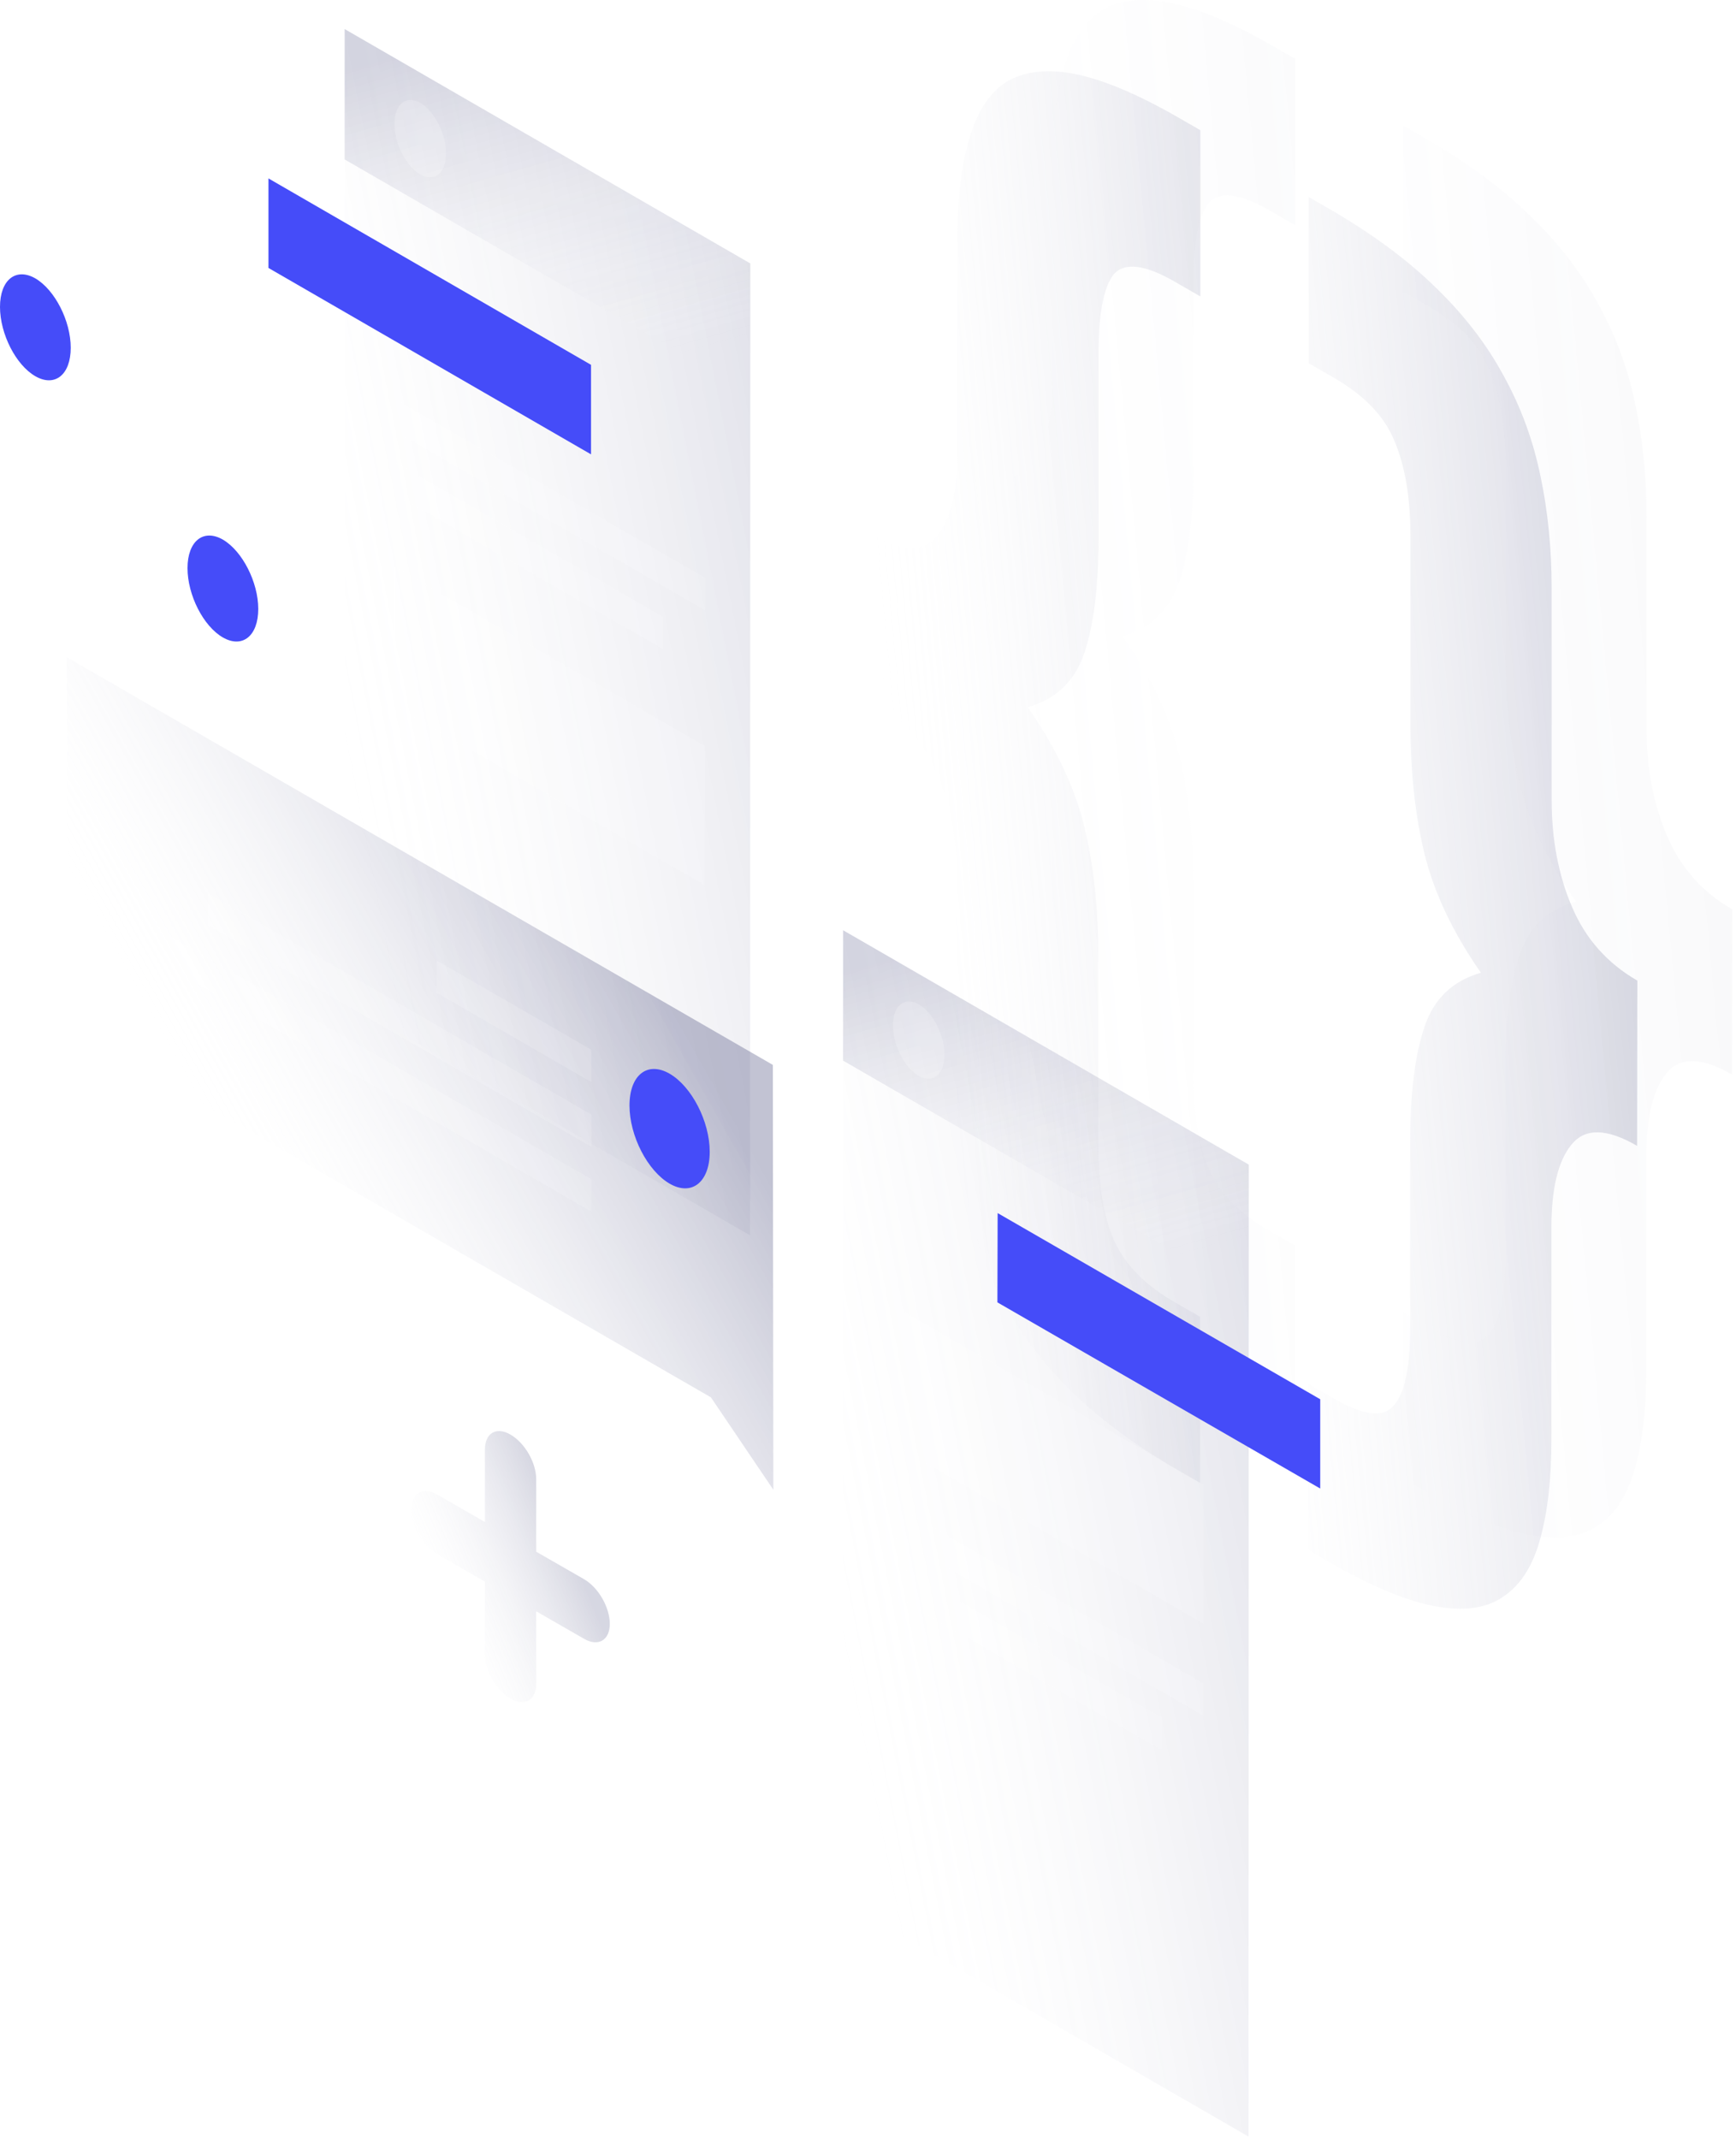 <svg width="458" height="564" viewBox="0 0 458 564" fill="none" xmlns="http://www.w3.org/2000/svg">
<g filter="url(#filter0_bii)">
<path opacity="0.07" d="M456.958 283.391C449.005 278.757 443.244 278.632 439.674 283.015C436.105 287.336 434.351 294.663 434.351 304.996V360.667C434.351 371.251 433.349 380.018 431.408 386.969C429.467 394.171 426.148 399.306 421.576 402.312C417.13 405.38 411.118 406.194 403.478 404.754C396.026 403.376 386.695 399.494 375.549 393.043L370.226 389.975V346.139L376.864 349.959C384.817 354.593 390.14 355.157 392.833 351.775C395.651 348.519 397.091 341.693 397.091 331.36V282.326C397.091 269.551 398.343 259.469 400.848 252.017C403.353 244.565 408.3 239.868 415.752 237.739C408.3 227.031 403.353 216.573 400.848 206.302C398.343 196.032 397.153 184.51 397.153 171.735V122.701C397.153 112.368 395.713 103.977 392.895 97.401C390.265 90.951 384.942 85.441 376.926 80.806L370.288 76.987V33.151L375.611 36.219C386.758 42.669 396.089 49.495 403.541 56.759C411.181 64.086 417.193 71.914 421.639 80.118C426.273 88.447 429.529 97.339 431.471 106.795C433.412 116 434.414 125.958 434.414 136.478V192.15C434.414 202.482 436.167 211.876 439.737 220.267C443.306 228.721 449.068 235.234 457.021 239.806L456.958 283.391Z" fill="url(#paint0_linear)"/>
<path opacity="0.07" d="M255 122.138C262.953 126.772 268.714 126.897 272.284 122.513C275.853 118.192 277.607 110.865 277.607 100.533V44.861C277.607 34.278 278.609 25.511 280.55 18.56C282.491 11.358 285.685 6.16 290.131 3.092C294.765 0.086 300.777 -0.728 308.229 0.649C315.869 2.09 325.262 6.035 336.409 12.485L341.732 15.554V59.39L335.094 55.57C327.141 50.935 321.693 50.309 318.875 53.566C316.245 56.947 314.867 63.773 314.867 74.106V123.14C314.867 135.915 313.615 145.997 311.11 153.449C308.605 160.838 303.658 165.598 296.206 167.727C303.658 178.435 308.605 188.893 311.11 199.164C313.615 209.434 314.804 220.956 314.804 233.731V282.765C314.804 293.098 316.12 301.489 318.812 307.939C321.63 314.515 327.079 320.088 335.032 324.659L341.67 328.479V372.315L336.347 369.247C325.2 362.797 315.806 355.908 308.166 348.581C300.714 341.317 294.703 333.552 290.069 325.223C285.622 317.019 282.429 308.19 280.487 298.671C278.546 289.465 277.544 279.508 277.544 268.988V213.316C277.544 202.983 275.791 193.59 272.221 185.199C268.652 176.745 262.89 170.232 254.937 165.66L255 122.138Z" fill="url(#paint1_linear)"/>
<path opacity="0.4" d="M431.909 302.178C423.956 297.544 418.195 297.419 414.625 301.802C411.056 306.123 409.302 313.45 409.302 323.783V379.454C409.302 390.038 408.3 398.805 406.359 405.756C404.418 412.957 401.099 418.093 396.527 421.098C392.081 424.167 386.069 424.981 378.429 423.541C370.977 422.163 361.646 418.28 350.499 411.83L345.177 408.762V364.926L351.815 368.746C359.768 373.38 365.091 373.944 367.783 370.562C370.601 367.306 372.042 360.48 372.042 350.147V301.113C372.042 288.338 373.294 278.256 375.799 270.804C378.304 263.352 383.251 258.655 390.703 256.526C383.251 245.817 378.304 235.359 375.799 225.089C373.294 214.819 372.104 203.297 372.104 190.522V141.488C372.104 131.155 370.664 122.764 367.846 116.188C365.216 109.738 359.893 104.227 351.877 99.593L345.239 95.773V51.938L350.562 55.006C361.709 61.456 371.04 68.282 378.492 75.546C386.132 82.873 392.144 90.701 396.59 98.904C401.224 107.233 404.48 116.126 406.422 125.582C408.363 134.787 409.365 144.744 409.365 155.265V210.937C409.365 221.269 411.118 230.663 414.688 239.054C418.257 247.508 424.019 254.021 431.972 258.592L431.909 302.178Z" fill="url(#paint2_linear)"/>
<path opacity="0.4" d="M229.951 140.924C237.904 145.559 243.665 145.684 247.235 141.3C250.804 136.979 252.557 129.652 252.557 119.32V63.648C252.557 53.065 253.559 44.298 255.501 37.346C257.442 30.145 260.636 24.947 265.082 21.879C269.716 18.873 275.728 18.059 283.18 19.436C290.82 20.877 300.213 24.822 311.36 31.272L316.683 34.341V78.177L310.045 74.356C302.092 69.722 296.644 69.096 293.826 72.353C291.196 75.734 289.818 82.56 289.818 92.893V141.926C289.818 154.701 288.566 164.784 286.061 172.236C283.556 179.625 278.609 184.385 271.156 186.514C278.609 197.222 283.556 207.68 286.061 217.95C288.566 228.221 289.755 239.743 289.755 252.518V301.552C289.755 311.884 291.07 320.276 293.763 326.726C296.581 333.301 302.029 338.875 309.983 343.446L316.621 347.266V391.102L311.298 388.034C300.151 381.584 290.757 374.695 283.117 367.368C275.665 360.104 269.653 352.339 265.019 344.01C260.573 335.806 257.379 326.977 255.438 317.458C253.497 308.252 252.495 298.295 252.495 287.775V232.103C252.495 221.77 250.741 212.377 247.172 203.986C243.602 195.531 237.841 189.019 229.888 184.447L229.951 140.924Z" fill="url(#paint3_linear)"/>
<path opacity="0.15" d="M90.928 7.663L197.95 69.472L197.888 325.787L90.866 263.978L90.928 7.663Z" fill="url(#paint4_linear)"/>
<path fill-rule="evenodd" clip-rule="evenodd" d="M70.826 47.053L155.931 96.212V119.821L70.826 70.662V47.053Z" fill="#454CF9"/>
<path opacity="0.15" d="M104.141 149.504L185.927 196.721V233.418L104.141 186.201V149.504Z" fill="white"/>
<path opacity="0.15" d="M104.079 105.104L185.99 152.384V160.901L104.079 113.683V105.104Z" fill="white"/>
<path opacity="0.15" d="M104.079 121.762L174.905 162.654V171.171L104.079 130.279V121.762Z" fill="white"/>
<path opacity="0.2" d="M90.928 7.663L197.951 69.472V103.852L90.928 42.043V7.663Z" fill="url(#paint5_linear)"/>
<path opacity="0.2" d="M117.668 40.478C117.668 45.675 114.6 48.117 110.842 45.988C107.085 43.797 104.079 37.847 104.079 32.65C104.079 27.452 107.148 25.01 110.905 27.139C114.6 29.331 117.668 35.28 117.668 40.478Z" fill="white"/>
<path opacity="0.15" d="M222.436 245.316L329.458 307.125L329.396 563.44L222.373 501.631L222.436 245.316Z" fill="url(#paint6_linear)"/>
<path fill-rule="evenodd" clip-rule="evenodd" d="M263.203 319.9L348.308 368.996V392.543L263.141 343.446L263.203 319.9Z" fill="#454CF9"/>
<path opacity="0.15" d="M235.649 344.26L317.497 391.541V428.175L235.649 380.895V344.26Z" fill="white"/>
<path opacity="0.15" d="M235.524 396.613L317.435 443.893V452.41L235.524 405.192V396.613Z" fill="white"/>
<path opacity="0.15" d="M235.524 412.018L306.35 452.911V461.428L235.524 420.535V412.018Z" fill="white"/>
<path opacity="0.2" d="M222.436 245.316L329.458 307.125V341.505L222.436 279.696V245.316Z" fill="url(#paint7_linear)"/>
<path opacity="0.2" d="M249.176 278.193C249.176 283.391 246.107 285.833 242.35 283.704C238.593 281.512 235.587 275.563 235.587 270.366C235.587 265.168 238.655 262.726 242.413 264.855C246.107 266.984 249.176 272.996 249.176 278.193Z" fill="white"/>
<path opacity="0.3" d="M203.9 280.824L17.597 173.3L17.66 270.428L187.555 368.495L204.025 392.856L203.9 280.824Z" fill="url(#paint8_linear)"/>
<path opacity="0.15" d="M155.993 276.816L115.163 253.27V261.786L155.993 285.332V276.816Z" fill="white"/>
<path opacity="0.15" d="M155.993 293.912L54.92 235.547V244.064L156.056 302.428L155.993 293.912Z" fill="white"/>
<path opacity="0.15" d="M156.056 311.008L34.004 240.557V249.074L156.056 319.524V311.008Z" fill="white"/>
<path fill-rule="evenodd" clip-rule="evenodd" d="M166.076 291.532C166.076 299.548 170.835 308.753 176.659 312.135C182.483 315.517 187.242 311.759 187.242 303.743C187.242 295.728 182.483 286.522 176.659 283.141C170.772 279.759 166.076 283.516 166.076 291.532Z" fill="#454CF9"/>
<path opacity="0.15" d="M36.008 105.104L11.335 90.826V82.497L36.008 96.775C38.012 97.965 40.955 100.282 43.46 103.914C46.153 107.797 48.094 112.681 48.094 118.004C48.094 123.891 46.591 127.21 43.773 128.212C41.081 129.089 37.949 127.586 36.008 126.458L25.863 120.572L25.801 120.509C24.924 120.008 23.546 119.507 22.482 119.82C21.605 120.071 20.54 121.01 20.54 124.267C20.54 127.523 21.542 129.527 22.419 130.717C23.484 132.22 24.861 133.284 25.738 133.723L25.863 133.785L56.924 151.695V160.024L26.051 142.177C23.922 141.05 20.853 138.733 18.223 135.038C15.343 130.967 13.339 125.832 13.339 120.071C13.339 114.372 15.343 111.429 18.161 110.615C20.791 109.863 23.859 110.991 25.988 112.243L36.071 118.067C37.511 118.881 38.638 119.257 39.327 119.006C39.891 118.818 40.893 118.004 40.893 113.809C40.893 111.053 40.016 109.3 39.139 108.047C38.137 106.67 36.822 105.542 36.008 105.104Z" fill="white"/>
<path fill-rule="evenodd" clip-rule="evenodd" d="M18.662 91.703C18.662 98.842 14.466 102.161 9.331 99.218C4.196 96.274 0 88.071 0 80.932C0 73.793 4.196 70.474 9.331 73.417C14.466 76.423 18.662 84.626 18.662 91.703Z" fill="#454CF9"/>
<path fill-rule="evenodd" clip-rule="evenodd" d="M68.133 160.588C68.133 167.727 63.938 171.046 58.803 168.103C53.668 165.159 49.472 156.956 49.472 149.817C49.472 142.678 53.668 139.359 58.803 142.302C63.938 145.308 68.133 153.512 68.133 160.588Z" fill="#454CF9"/>
<path opacity="0.2" d="M134.701 378.327C138.459 380.519 141.465 385.717 141.465 390.1V409.2L154.114 416.464C157.872 418.656 160.878 423.854 160.878 428.237C160.878 432.558 157.809 434.312 154.114 432.183L141.465 424.918V444.018C141.465 448.339 138.396 450.093 134.701 447.964C130.944 445.772 127.938 440.574 127.938 436.191V417.091L115.288 409.826C111.531 407.635 108.525 402.437 108.525 398.053C108.525 393.732 111.594 391.979 115.288 394.108L127.938 401.372V382.272C127.938 377.889 130.944 376.135 134.701 378.327Z" fill="url(#paint9_linear)"/>
</g>
<defs>
<filter id="filter0_bii" x="-50" y="-50" width="557.021" height="663.44" filterUnits="userSpaceOnUse" color-interpolation-filters="sRGB">
<feFlood flood-opacity="0" result="BackgroundImageFix"/>
<feGaussianBlur in="BackgroundImage" stdDeviation="25"/>
<feComposite in2="SourceAlpha" operator="in" result="effect1_backgroundBlur"/>
<feBlend mode="normal" in="SourceGraphic" in2="effect1_backgroundBlur" result="shape"/>
<feColorMatrix in="SourceAlpha" type="matrix" values="0 0 0 0 0 0 0 0 0 0 0 0 0 0 0 0 0 0 127 0" result="hardAlpha"/>
<feOffset dx="2" dy="2"/>
<feGaussianBlur stdDeviation="2.5"/>
<feComposite in2="hardAlpha" operator="arithmetic" k2="-1" k3="1"/>
<feColorMatrix type="matrix" values="0 0 0 0 0.086 0 0 0 0 0.125 0 0 0 0 0.188 0 0 0 0.1 0"/>
<feBlend mode="normal" in2="shape" result="effect2_innerShadow"/>
<feColorMatrix in="SourceAlpha" type="matrix" values="0 0 0 0 0 0 0 0 0 0 0 0 0 0 0 0 0 0 127 0" result="hardAlpha"/>
<feOffset dx="-2" dy="-2"/>
<feGaussianBlur stdDeviation="2.5"/>
<feComposite in2="hardAlpha" operator="arithmetic" k2="-1" k3="1"/>
<feColorMatrix type="matrix" values="0 0 0 0 0.086 0 0 0 0 0.125 0 0 0 0 0.188 0 0 0 0.1 0"/>
<feBlend mode="normal" in2="effect2_innerShadow" result="effect3_innerShadow"/>
</filter>
<linearGradient id="paint0_linear" x1="465.132" y1="-285.499" x2="287.014" y2="-268.721" gradientUnits="userSpaceOnUse">
<stop stop-color="#34376D"/>
<stop offset="1" stop-color="white" stop-opacity="0.01"/>
</linearGradient>
<linearGradient id="paint1_linear" x1="390.876" y1="-329.467" x2="212.792" y2="-312.693" gradientUnits="userSpaceOnUse">
<stop stop-color="#34376D"/>
<stop offset="1" stop-color="white" stop-opacity="0.01"/>
</linearGradient>
<linearGradient id="paint2_linear" x1="440.082" y1="-266.713" x2="261.965" y2="-249.934" gradientUnits="userSpaceOnUse">
<stop stop-color="#34376D"/>
<stop offset="1" stop-color="white" stop-opacity="0.01"/>
</linearGradient>
<linearGradient id="paint3_linear" x1="365.827" y1="-310.68" x2="187.743" y2="-293.906" gradientUnits="userSpaceOnUse">
<stop stop-color="#34376D"/>
<stop offset="1" stop-color="white" stop-opacity="0.01"/>
</linearGradient>
<linearGradient id="paint4_linear" x1="170.097" y1="-81.302" x2="38.164" y2="-55.403" gradientUnits="userSpaceOnUse">
<stop stop-color="#34376D"/>
<stop offset="1" stop-color="white" stop-opacity="0.01"/>
</linearGradient>
<linearGradient id="paint5_linear" x1="76.282" y1="22.82" x2="103.064" y2="116.824" gradientUnits="userSpaceOnUse">
<stop stop-color="#34376D"/>
<stop offset="1" stop-color="white" stop-opacity="0.01"/>
</linearGradient>
<linearGradient id="paint6_linear" x1="301.604" y1="156.351" x2="169.672" y2="182.25" gradientUnits="userSpaceOnUse">
<stop stop-color="#34376D"/>
<stop offset="1" stop-color="white" stop-opacity="0.01"/>
</linearGradient>
<linearGradient id="paint7_linear" x1="207.794" y1="260.485" x2="234.576" y2="354.489" gradientUnits="userSpaceOnUse">
<stop stop-color="#34376D"/>
<stop offset="1" stop-color="white" stop-opacity="0.01"/>
</linearGradient>
<linearGradient id="paint8_linear" x1="131.313" y1="185.323" x2="26.095" y2="244.72" gradientUnits="userSpaceOnUse">
<stop stop-color="#34376D"/>
<stop offset="1" stop-color="white" stop-opacity="0.01"/>
</linearGradient>
<linearGradient id="paint9_linear" x1="138.334" y1="380.388" x2="101.234" y2="396.081" gradientUnits="userSpaceOnUse">
<stop stop-color="#34376D"/>
<stop offset="1" stop-color="white" stop-opacity="0.01"/>
</linearGradient>
</defs>
</svg>
